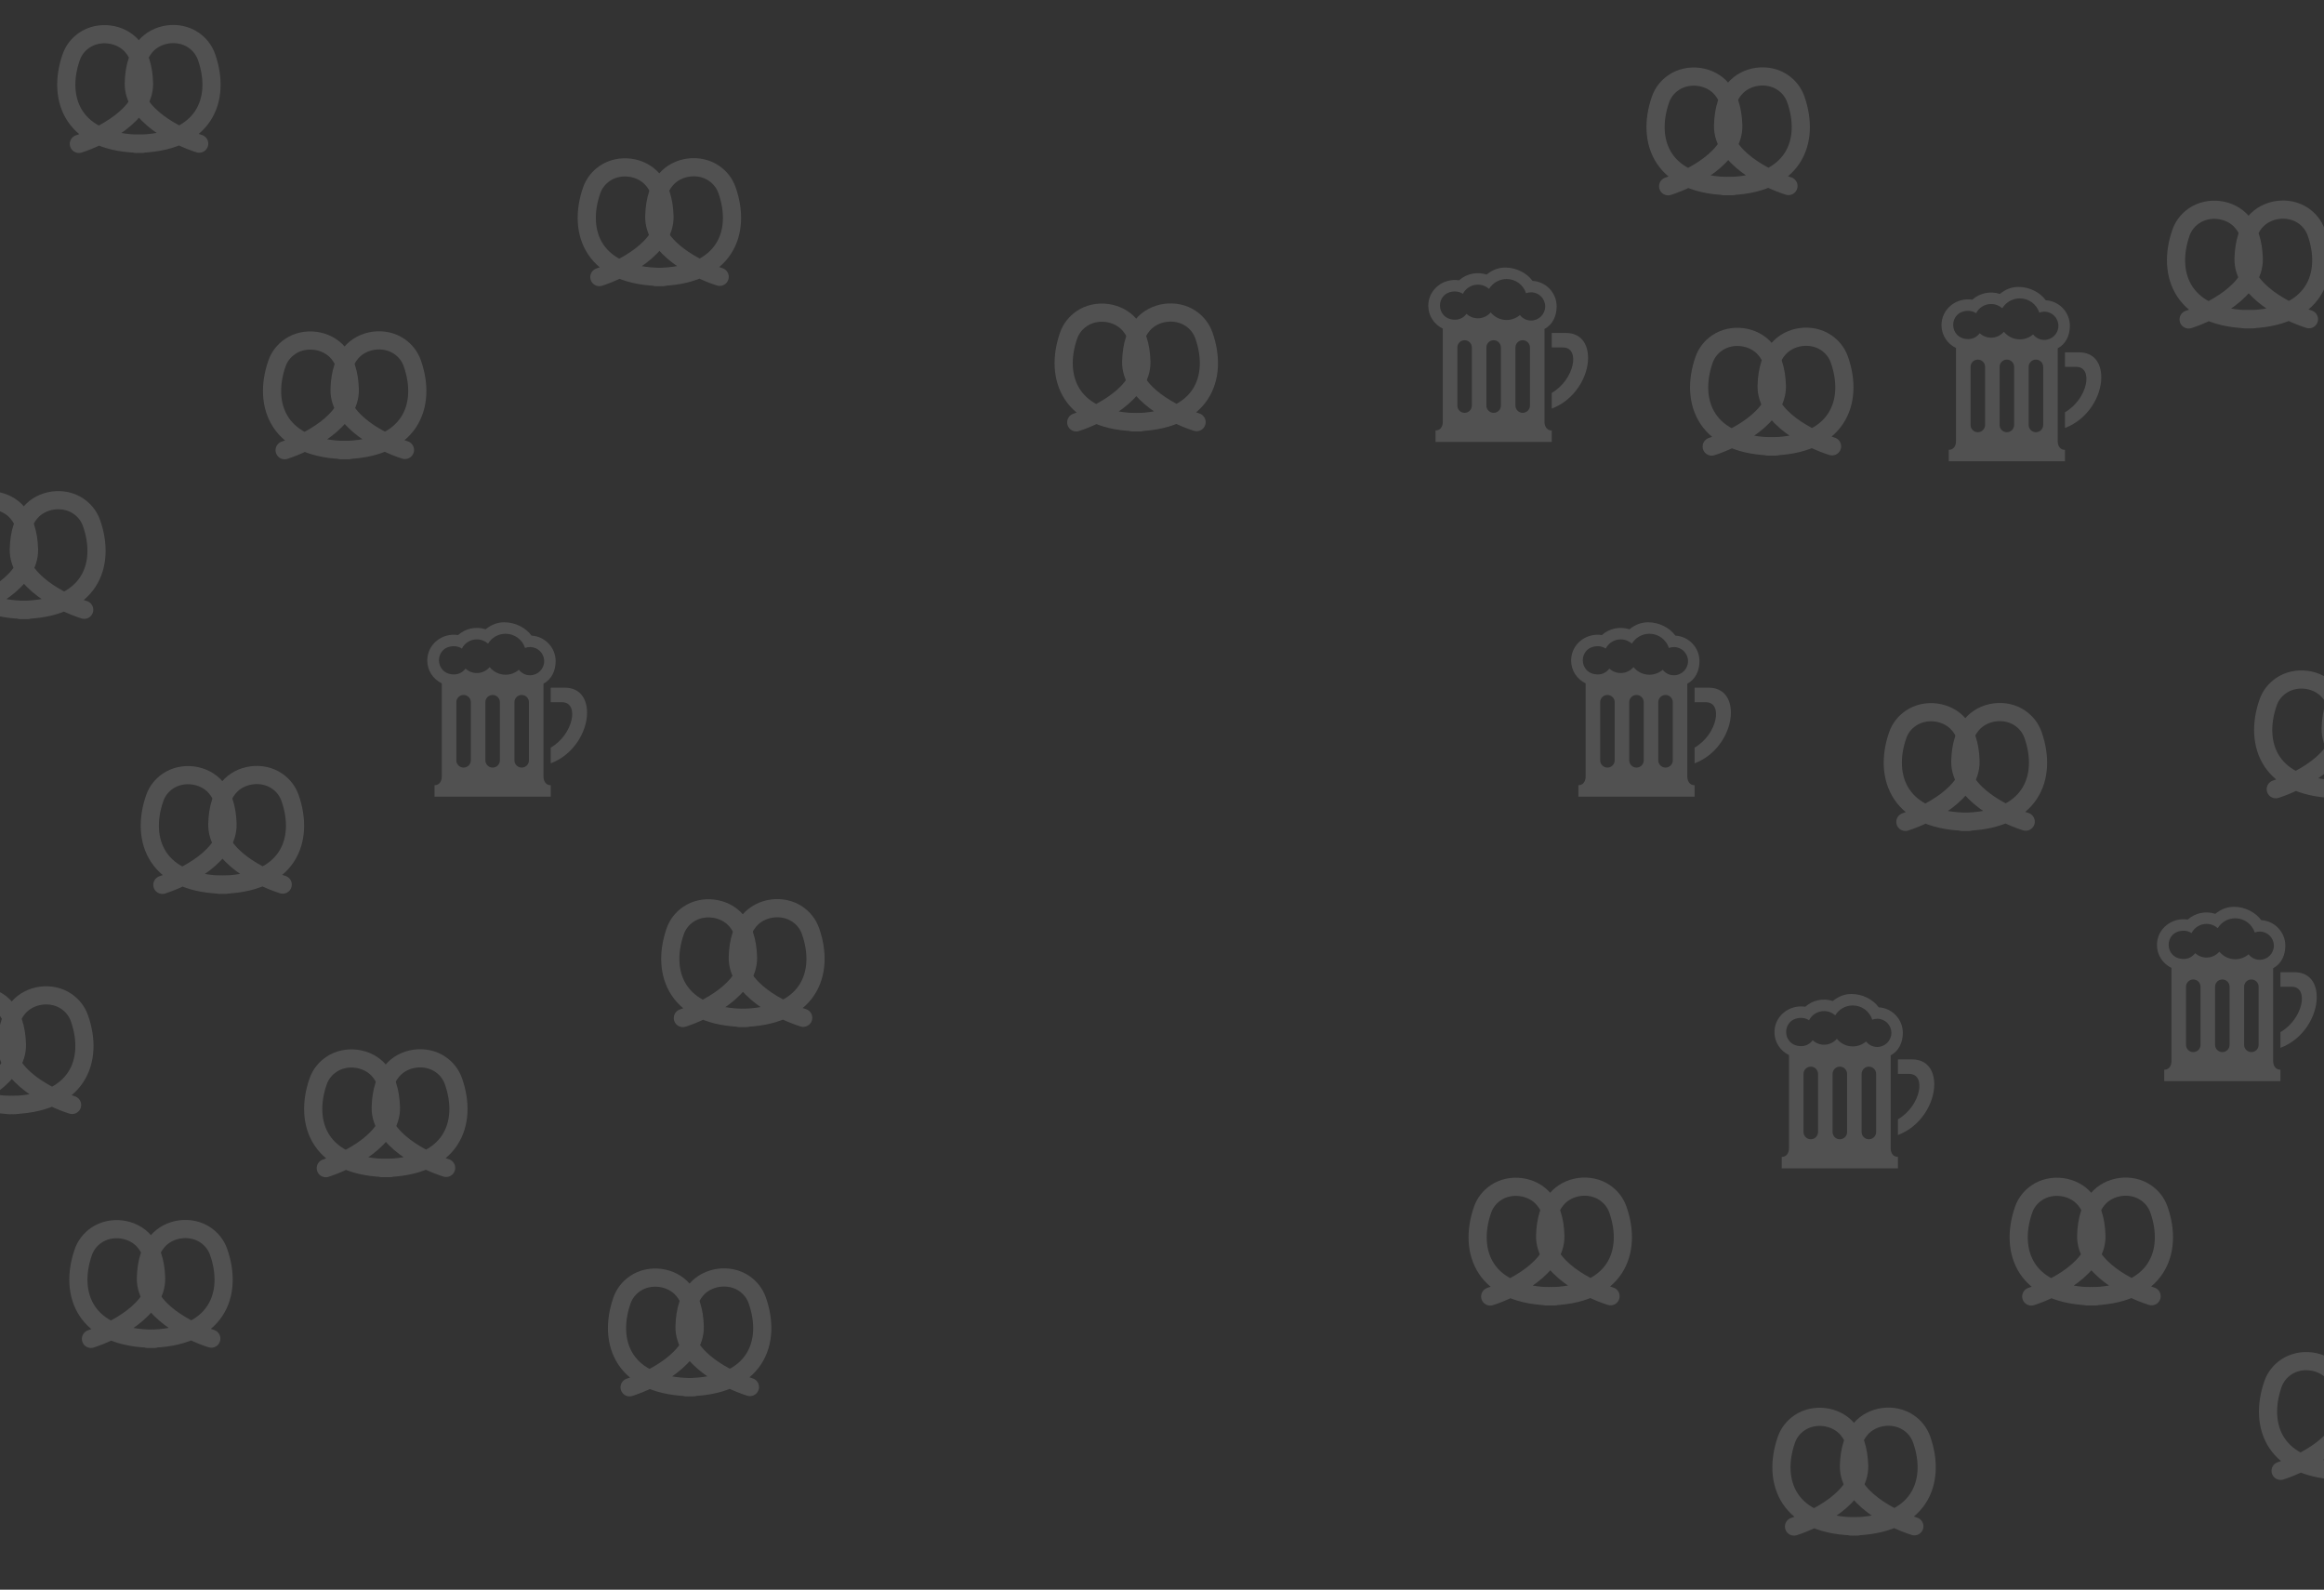 <svg width="1920" height="1313" viewBox="0 0 1920 1313" fill="none" xmlns="http://www.w3.org/2000/svg">
<rect x="0" y="0" width="1920" height="1313" fill="#333333" stroke="none"/>
<g opacity="0.15">
<path d="M1574.15 678.848C1592.42 673.026 1628.76 654.813 1627.97 628.537C1627.55 614.718 1623.96 605.157 1618.44 598.57C1608.91 587.213 1590.77 584.877 1578.56 593.28C1573.75 596.594 1569.9 601.249 1567.81 607.28C1555.84 641.701 1568.93 678.859 1626.88 678.739" stroke="white" stroke-width="15" stroke-linecap="round"/>
<path d="M1673.57 678.643C1655.27 672.897 1618.85 654.834 1619.54 628.555C1619.91 614.734 1623.45 605.158 1628.95 598.549C1638.43 587.152 1656.56 584.742 1668.8 593.094C1673.63 596.388 1677.49 601.028 1679.62 607.05C1691.72 641.421 1678.79 678.632 1620.84 678.752" stroke="white" stroke-width="15" stroke-linecap="round"/>
<path d="M1414.15 368.847C1432.42 363.025 1468.76 344.813 1467.97 318.537C1467.55 304.718 1463.96 295.156 1458.44 288.57C1448.91 277.212 1430.77 274.877 1418.56 283.28C1413.75 286.594 1409.9 291.249 1407.81 297.279C1395.84 331.7 1408.93 368.858 1466.88 368.739" stroke="white" stroke-width="15" stroke-linecap="round"/>
<path d="M1513.57 368.642C1495.27 362.896 1458.85 344.833 1459.54 318.554C1459.91 304.733 1463.45 295.157 1468.95 288.548C1478.43 277.151 1496.56 274.741 1508.8 283.094C1513.63 286.388 1517.49 291.027 1519.62 297.049C1531.72 331.42 1518.79 368.632 1460.84 368.751" stroke="white" stroke-width="15" stroke-linecap="round"/>
<path d="M235.152 371.847C253.423 366.025 289.765 347.813 288.967 321.537C288.547 307.718 284.961 298.156 279.438 291.57C269.914 280.212 251.773 277.877 239.562 286.28C234.747 289.594 230.904 294.249 228.807 300.279C216.84 334.7 229.931 371.858 287.877 371.739" stroke="white" stroke-width="15" stroke-linecap="round"/>
<path d="M334.566 371.642C316.271 365.896 279.855 347.833 280.544 321.554C280.907 307.733 284.454 298.157 289.949 291.548C299.427 280.151 317.558 277.741 329.803 286.094C334.632 289.388 338.494 294.027 340.616 300.049C352.724 334.42 339.787 371.632 281.84 371.751" stroke="white" stroke-width="15" stroke-linecap="round"/>
<path d="M269.152 964.848C287.423 959.026 323.765 940.813 322.967 914.537C322.547 900.718 318.961 891.157 313.438 884.57C303.914 873.213 285.773 870.877 273.562 879.28C268.747 882.594 264.904 887.249 262.807 893.28C250.84 927.701 263.931 964.859 321.877 964.739" stroke="white" stroke-width="15" stroke-linecap="round"/>
<path d="M368.566 964.643C350.271 958.897 313.855 940.834 314.544 914.555C314.907 900.734 318.454 891.158 323.949 884.549C333.427 873.152 351.558 870.742 363.803 879.094C368.632 882.388 372.494 887.028 374.616 893.05C386.724 927.421 373.787 964.632 315.84 964.752" stroke="white" stroke-width="15" stroke-linecap="round"/>
<path d="M75.152 1105.85C93.423 1100.03 129.765 1081.81 128.967 1055.54C128.547 1041.72 124.961 1032.16 119.438 1025.57C109.914 1014.21 91.773 1011.88 79.562 1020.28C74.747 1023.59 70.904 1028.25 68.807 1034.28C56.84 1068.7 69.931 1105.86 127.877 1105.74" stroke="white" stroke-width="15" stroke-linecap="round"/>
<path d="M174.566 1105.64C156.271 1099.9 119.855 1081.83 120.544 1055.55C120.907 1041.73 124.454 1032.16 129.949 1025.55C139.427 1014.15 157.558 1011.74 169.803 1020.09C174.632 1023.39 178.494 1028.03 180.616 1034.05C192.724 1068.42 179.787 1105.63 121.84 1105.75" stroke="white" stroke-width="15" stroke-linecap="round"/>
<path d="M520.152 1145.85C538.423 1140.03 574.765 1121.81 573.967 1095.54C573.547 1081.72 569.961 1072.16 564.438 1065.57C554.914 1054.21 536.773 1051.88 524.562 1060.28C519.747 1063.59 515.904 1068.25 513.807 1074.28C501.84 1108.7 514.931 1145.86 572.877 1145.74" stroke="white" stroke-width="15" stroke-linecap="round"/>
<path d="M619.566 1145.64C601.271 1139.9 564.855 1121.83 565.544 1095.55C565.907 1081.73 569.454 1072.16 574.949 1065.55C584.427 1054.15 602.558 1051.74 614.803 1060.09C619.632 1063.39 623.494 1068.03 625.616 1074.05C637.724 1108.42 624.787 1145.63 566.84 1145.75" stroke="white" stroke-width="15" stroke-linecap="round"/>
<path d="M1231.15 1070.85C1249.42 1065.03 1285.76 1046.81 1284.97 1020.54C1284.55 1006.72 1280.96 997.157 1275.44 990.57C1265.91 979.213 1247.77 976.877 1235.56 985.28C1230.75 988.594 1226.9 993.249 1224.81 999.28C1212.84 1033.7 1225.93 1070.86 1283.88 1070.74" stroke="white" stroke-width="15" stroke-linecap="round"/>
<path d="M1330.57 1070.64C1312.27 1064.9 1275.85 1046.83 1276.54 1020.55C1276.91 1006.73 1280.45 997.158 1285.95 990.549C1295.43 979.152 1313.56 976.742 1325.8 985.094C1330.63 988.388 1334.49 993.028 1336.62 999.05C1348.72 1033.42 1335.79 1070.63 1277.84 1070.75" stroke="white" stroke-width="15" stroke-linecap="round"/>
<path d="M889.152 348.848C907.423 343.026 943.765 324.813 942.967 298.537C942.547 284.718 938.961 275.157 933.438 268.57C923.914 257.212 905.773 254.877 893.562 263.28C888.747 266.594 884.904 271.249 882.807 277.28C870.84 311.7 883.931 348.858 941.877 348.739" stroke="white" stroke-width="15" stroke-linecap="round"/>
<path d="M988.566 348.643C970.271 342.896 933.855 324.833 934.544 298.554C934.907 284.734 938.454 275.157 943.949 268.549C953.427 257.152 971.558 254.741 983.803 263.094C988.632 266.388 992.494 271.027 994.616 277.049C1006.72 311.42 993.787 348.632 935.84 348.751" stroke="white" stroke-width="15" stroke-linecap="round"/>
<path d="M1678.15 1070.85C1696.42 1065.03 1732.76 1046.81 1731.97 1020.54C1731.55 1006.72 1727.96 997.157 1722.44 990.57C1712.91 979.213 1694.77 976.877 1682.56 985.28C1677.75 988.594 1673.9 993.249 1671.81 999.28C1659.84 1033.7 1672.93 1070.86 1730.88 1070.74" stroke="white" stroke-width="15" stroke-linecap="round"/>
<path d="M1777.57 1070.64C1759.27 1064.9 1722.85 1046.83 1723.54 1020.55C1723.91 1006.73 1727.45 997.158 1732.95 990.549C1742.43 979.152 1760.56 976.742 1772.8 985.094C1777.63 988.388 1781.49 993.028 1783.62 999.05C1795.72 1033.42 1782.79 1070.63 1724.84 1070.75" stroke="white" stroke-width="15" stroke-linecap="round"/>
<path d="M564.152 840.848C582.423 835.026 618.765 816.813 617.967 790.537C617.547 776.718 613.961 767.157 608.438 760.57C598.914 749.213 580.773 746.877 568.562 755.28C563.747 758.594 559.904 763.249 557.807 769.28C545.84 803.701 558.931 840.859 616.877 840.739" stroke="white" stroke-width="15" stroke-linecap="round"/>
<path d="M663.566 840.643C645.271 834.897 608.855 816.834 609.544 790.555C609.907 776.734 613.454 767.158 618.949 760.549C628.427 749.152 646.558 746.742 658.803 755.094C663.632 758.388 667.494 763.028 669.616 769.05C681.724 803.421 668.787 840.632 610.84 840.752" stroke="white" stroke-width="15" stroke-linecap="round"/>
<path d="M134.152 730.848C152.423 725.026 188.765 706.813 187.967 680.537C187.547 666.718 183.961 657.157 178.438 650.57C168.914 639.213 150.773 636.877 138.562 645.28C133.747 648.594 129.904 653.249 127.807 659.28C115.84 693.701 128.931 730.859 186.877 730.739" stroke="white" stroke-width="15" stroke-linecap="round"/>
<path d="M233.566 730.643C215.271 724.897 178.855 706.834 179.544 680.555C179.907 666.734 183.454 657.158 188.949 650.549C198.427 639.152 216.558 636.742 228.803 645.094C233.632 648.388 237.494 653.028 239.616 659.05C251.724 693.421 238.787 730.632 180.84 730.752" stroke="white" stroke-width="15" stroke-linecap="round"/>
<path d="M-29.848 503.847C-11.577 498.025 24.765 479.813 23.967 453.537C23.547 439.718 19.961 430.156 14.438 423.57C4.914 412.212 -13.227 409.877 -25.438 418.28C-30.253 421.594 -34.096 426.249 -36.193 432.279C-48.16 466.7 -35.069 503.858 22.877 503.739" stroke="white" stroke-width="15" stroke-linecap="round"/>
<path d="M69.566 503.642C51.271 497.896 14.855 479.833 15.544 453.554C15.907 439.733 19.454 430.157 24.949 423.548C34.426 412.151 52.558 409.741 64.803 418.094C69.632 421.388 73.494 426.027 75.616 432.049C87.724 466.42 74.787 503.632 16.84 503.751" stroke="white" stroke-width="15" stroke-linecap="round"/>
<path d="M495.152 228.848C513.423 223.026 549.765 204.813 548.967 178.537C548.547 164.718 544.961 155.157 539.438 148.571C529.914 137.213 511.773 134.877 499.562 143.28C494.747 146.594 490.904 151.249 488.807 157.28C476.84 191.701 489.931 228.859 547.877 228.739" stroke="white" stroke-width="15" stroke-linecap="round"/>
<path d="M594.566 228.643C576.271 222.897 539.855 204.834 540.544 178.555C540.907 164.734 544.454 155.158 549.949 148.549C559.427 137.152 577.558 134.742 589.803 143.094C594.632 146.388 598.494 151.028 600.616 157.05C612.724 191.421 599.787 228.632 541.84 228.752" stroke="white" stroke-width="15" stroke-linecap="round"/>
<path d="M65.152 118.847C83.423 113.025 119.765 94.812 118.967 68.537C118.547 54.718 114.961 45.156 109.438 38.57C99.914 27.212 81.773 24.877 69.562 33.28C64.747 36.594 60.904 41.249 58.807 47.279C46.84 81.7 59.931 118.858 117.877 118.739" stroke="white" stroke-width="15" stroke-linecap="round"/>
<path d="M164.566 118.642C146.271 112.896 109.855 94.833 110.544 68.554C110.907 54.733 114.454 45.157 119.949 38.548C129.427 27.151 147.558 24.741 159.803 33.094C164.632 36.388 168.494 41.027 170.616 47.049C182.724 81.42 169.787 118.632 111.84 118.751" stroke="white" stroke-width="15" stroke-linecap="round"/>
<path d="M1808.15 263.848C1826.42 258.026 1862.76 239.813 1861.97 213.537C1861.55 199.718 1857.96 190.157 1852.44 183.571C1842.91 172.213 1824.77 169.877 1812.56 178.28C1807.75 181.594 1803.9 186.249 1801.81 192.28C1789.84 226.701 1802.93 263.859 1860.88 263.739" stroke="white" stroke-width="15" stroke-linecap="round"/>
<path d="M1907.57 263.643C1889.27 257.897 1852.85 239.834 1853.54 213.555C1853.91 199.734 1857.45 190.158 1862.95 183.549C1872.43 172.152 1890.56 169.742 1902.8 178.094C1907.63 181.388 1911.49 186.028 1913.62 192.05C1925.72 226.421 1912.79 263.632 1854.84 263.752" stroke="white" stroke-width="15" stroke-linecap="round"/>
<path d="M1378.15 153.847C1396.42 148.025 1432.76 129.813 1431.97 103.537C1431.55 89.718 1427.96 80.156 1422.44 73.57C1412.91 62.212 1394.77 59.877 1382.56 68.28C1377.75 71.594 1373.9 76.249 1371.81 82.279C1359.84 116.7 1372.93 153.858 1430.88 153.739" stroke="white" stroke-width="15" stroke-linecap="round"/>
<path d="M1477.57 153.642C1459.27 147.896 1422.85 129.833 1423.54 103.554C1423.91 89.733 1427.45 80.157 1432.95 73.548C1442.43 62.151 1460.56 59.741 1472.8 68.094C1477.63 71.388 1481.49 76.027 1483.62 82.049C1495.72 116.42 1482.79 153.632 1424.84 153.751" stroke="white" stroke-width="15" stroke-linecap="round"/>
<path d="M1880.15 651.848C1898.42 646.026 1934.76 627.813 1933.97 601.537C1933.55 587.718 1929.96 578.157 1924.44 571.57C1914.91 560.213 1896.77 557.877 1884.56 566.28C1879.75 569.594 1875.9 574.249 1873.81 580.28C1861.84 614.701 1874.93 651.859 1932.88 651.739" stroke="white" stroke-width="15" stroke-linecap="round"/>
<path d="M1979.57 651.643C1961.27 645.897 1924.85 627.834 1925.54 601.555C1925.91 587.734 1929.45 578.158 1934.95 571.549C1944.43 560.152 1962.56 557.742 1974.8 566.094C1979.63 569.388 1983.49 574.028 1985.62 580.05C1997.72 614.421 1984.79 651.632 1926.84 651.752" stroke="white" stroke-width="15" stroke-linecap="round"/>
<path d="M-39.848 912.848C-21.577 907.026 14.764 888.813 13.967 862.538C13.547 848.719 9.961 839.157 4.438 832.571C-5.086 821.213 -23.227 818.878 -35.438 827.281C-40.253 830.595 -44.096 835.25 -46.193 841.28C-58.16 875.701 -45.069 912.859 12.877 912.74" stroke="white" stroke-width="15" stroke-linecap="round"/>
<path d="M59.566 912.644C41.271 906.897 4.855 888.834 5.544 862.555C5.907 848.734 9.454 839.158 14.949 832.549C24.427 821.153 42.558 818.742 54.803 827.095C59.632 830.389 63.494 835.028 65.616 841.05C77.724 875.421 64.787 912.633 6.84 912.752" stroke="white" stroke-width="15" stroke-linecap="round"/>
<path d="M1884.15 1214.85C1902.42 1209.03 1938.76 1190.81 1937.97 1164.54C1937.55 1150.72 1933.96 1141.16 1928.44 1134.57C1918.91 1123.21 1900.77 1120.88 1888.56 1129.28C1883.75 1132.59 1879.9 1137.25 1877.81 1143.28C1865.84 1177.7 1878.93 1214.86 1936.88 1214.74" stroke="white" stroke-width="15" stroke-linecap="round"/>
<path d="M1482.15 1260.85C1500.42 1255.03 1536.76 1236.81 1535.97 1210.54C1535.55 1196.72 1531.96 1187.16 1526.44 1180.57C1516.91 1169.21 1498.77 1166.88 1486.56 1175.28C1481.75 1178.59 1477.9 1183.25 1475.81 1189.28C1463.84 1223.7 1476.93 1260.86 1534.88 1260.74" stroke="white" stroke-width="15" stroke-linecap="round"/>
<path d="M1581.57 1260.64C1563.27 1254.9 1526.85 1236.83 1527.54 1210.56C1527.91 1196.73 1531.45 1187.16 1536.95 1180.55C1546.43 1169.15 1564.56 1166.74 1576.8 1175.09C1581.63 1178.39 1585.49 1183.03 1587.62 1189.05C1599.72 1223.42 1586.79 1260.63 1528.84 1260.75" stroke="white" stroke-width="15" stroke-linecap="round"/>
<path d="M1736 311.712C1736 326.946 1725.25 346.212 1706 353.49V340.53C1724.92 329.55 1729.81 303 1715.32 303H1706V291H1717.47C1730.34 291 1736 300.204 1736 311.712ZM1706 371.562V381H1610V371.562C1613.98 371.562 1616 368.328 1616 364.344V287.442C1608.91 284.028 1604 276.918 1604 268.542C1604 255 1616.5 245.484 1629.43 247.536C1635.71 241.926 1644.44 240.252 1652.2 242.784C1657 238.932 1661.86 237 1667.69 237C1676.8 237 1685.52 241.59 1690.12 248.004C1701.21 248.628 1710.04 257.85 1710.04 269.094C1710.04 277.14 1706.64 284.154 1699.99 287.718V364.35C1700 368.328 1702.02 371.562 1706 371.562ZM1640 303C1640 299.688 1637.32 297 1634 297C1630.68 297 1628 299.688 1628 303V351C1628 354.312 1630.68 357 1634 357C1637.32 357 1640 354.312 1640 351V303ZM1664 303C1664 299.688 1661.32 297 1658 297C1654.68 297 1652 299.688 1652 303V351C1652 354.312 1654.68 357 1658 357C1661.32 357 1664 354.312 1664 351V303ZM1688 303C1688 299.688 1685.32 297 1682 297C1678.68 297 1676 299.688 1676 303V351C1676 354.312 1678.68 357 1682 357C1685.32 357 1688 354.312 1688 351V303ZM1700.59 269.094C1700.59 262.65 1695.36 257.43 1688.92 257.43C1687.47 257.43 1686.07 257.7 1684.79 258.186C1682.6 251.382 1676.22 246.456 1668.68 246.456C1662.55 246.456 1657.17 249.72 1654.21 254.61C1651.75 252.42 1648.51 251.094 1644.96 251.094C1639.56 251.094 1634.87 254.184 1632.57 258.69C1630.72 257.454 1628.5 256.734 1626.12 256.734C1609.38 256.734 1609.58 280.068 1626.12 280.068C1630 280.068 1633.44 278.166 1635.56 275.244C1638.03 277.518 1641.34 278.91 1644.96 278.91C1649.2 278.91 1652.98 277.02 1655.54 274.032C1658.64 277.854 1663.38 280.302 1668.67 280.302C1672.88 280.302 1676.73 278.766 1679.69 276.228C1681.82 278.988 1685.16 280.764 1688.92 280.764C1695.36 280.758 1700.59 275.532 1700.59 269.094Z" fill="white"/>
<g clip-path="url(#clip0_138_926)">
<path d="M1312 295.711C1312 310.945 1301.25 330.211 1282 337.489V324.529C1300.92 313.549 1305.81 286.999 1291.32 286.999H1282V274.999H1293.47C1306.34 274.999 1312 284.203 1312 295.711ZM1282 355.561V364.999H1186V355.561C1189.98 355.561 1192 352.327 1192 348.343V271.441C1184.91 268.027 1180 260.917 1180 252.541C1180 238.999 1192.5 229.483 1205.43 231.535C1211.71 225.925 1220.44 224.251 1228.2 226.783C1233 222.931 1237.86 220.999 1243.69 220.999C1252.8 220.999 1261.52 225.589 1266.12 232.003C1277.21 232.627 1286.04 241.849 1286.04 253.093C1286.04 261.139 1282.64 268.153 1275.99 271.717V348.349C1276 352.327 1278.02 355.561 1282 355.561ZM1216 286.999C1216 283.687 1213.32 280.999 1210 280.999C1206.68 280.999 1204 283.687 1204 286.999V334.999C1204 338.311 1206.68 340.999 1210 340.999C1213.32 340.999 1216 338.311 1216 334.999V286.999ZM1240 286.999C1240 283.687 1237.32 280.999 1234 280.999C1230.68 280.999 1228 283.687 1228 286.999V334.999C1228 338.311 1230.68 340.999 1234 340.999C1237.32 340.999 1240 338.311 1240 334.999V286.999ZM1264 286.999C1264 283.687 1261.32 280.999 1258 280.999C1254.68 280.999 1252 283.687 1252 286.999V334.999C1252 338.311 1254.68 340.999 1258 340.999C1261.32 340.999 1264 338.311 1264 334.999V286.999ZM1276.59 253.093C1276.59 246.649 1271.36 241.429 1264.92 241.429C1263.47 241.429 1262.07 241.699 1260.79 242.185C1258.6 235.381 1252.22 230.455 1244.68 230.455C1238.55 230.455 1233.17 233.719 1230.21 238.609C1227.75 236.419 1224.51 235.093 1220.96 235.093C1215.56 235.093 1210.87 238.183 1208.57 242.689C1206.72 241.453 1204.5 240.733 1202.12 240.733C1185.38 240.733 1185.58 264.067 1202.12 264.067C1206 264.067 1209.44 262.165 1211.56 259.243C1214.03 261.517 1217.34 262.909 1220.96 262.909C1225.2 262.909 1228.98 261.019 1231.54 258.031C1234.64 261.853 1239.38 264.301 1244.67 264.301C1248.88 264.301 1252.73 262.765 1255.69 260.227C1257.82 262.987 1261.16 264.763 1264.92 264.763C1271.36 264.757 1276.59 259.531 1276.59 253.093Z" fill="white"/>
</g>
<g clip-path="url(#clip1_138_926)">
<path d="M1598 895.712C1598 910.946 1587.25 930.212 1568 937.49V924.53C1586.92 913.55 1591.81 887 1577.32 887H1568V875H1579.47C1592.34 875 1598 884.204 1598 895.712ZM1568 955.562V965H1472V955.562C1475.98 955.562 1478 952.328 1478 948.344V871.442C1470.91 868.028 1466 860.918 1466 852.542C1466 839 1478.5 829.484 1491.43 831.536C1497.71 825.926 1506.44 824.252 1514.2 826.784C1519 822.932 1523.86 821 1529.69 821C1538.8 821 1547.52 825.59 1552.12 832.004C1563.21 832.628 1572.04 841.85 1572.04 853.094C1572.04 861.14 1568.64 868.154 1561.99 871.718V948.35C1562 952.328 1564.02 955.562 1568 955.562ZM1502 887C1502 883.688 1499.32 881 1496 881C1492.68 881 1490 883.688 1490 887V935C1490 938.312 1492.68 941 1496 941C1499.32 941 1502 938.312 1502 935V887ZM1526 887C1526 883.688 1523.32 881 1520 881C1516.68 881 1514 883.688 1514 887V935C1514 938.312 1516.68 941 1520 941C1523.32 941 1526 938.312 1526 935V887ZM1550 887C1550 883.688 1547.32 881 1544 881C1540.68 881 1538 883.688 1538 887V935C1538 938.312 1540.68 941 1544 941C1547.32 941 1550 938.312 1550 935V887ZM1562.59 853.094C1562.59 846.65 1557.36 841.43 1550.92 841.43C1549.47 841.43 1548.07 841.7 1546.79 842.186C1544.6 835.382 1538.22 830.456 1530.68 830.456C1524.55 830.456 1519.17 833.72 1516.21 838.61C1513.75 836.42 1510.51 835.094 1506.96 835.094C1501.56 835.094 1496.87 838.184 1494.57 842.69C1492.72 841.454 1490.5 840.734 1488.12 840.734C1471.38 840.734 1471.58 864.068 1488.12 864.068C1492 864.068 1495.44 862.166 1497.56 859.244C1500.03 861.518 1503.34 862.91 1506.96 862.91C1511.2 862.91 1514.98 861.02 1517.54 858.032C1520.64 861.854 1525.38 864.302 1530.67 864.302C1534.88 864.302 1538.73 862.766 1541.69 860.228C1543.82 862.988 1547.16 864.764 1550.92 864.764C1557.36 864.758 1562.59 859.532 1562.59 853.094Z" fill="white"/>
</g>
<g clip-path="url(#clip2_138_926)">
<path d="M485 588.712C485 603.946 474.254 623.212 455 630.49V617.53C473.924 606.55 478.814 580 464.318 580H455V568H466.472C479.336 568 485 577.204 485 588.712ZM455 648.562V658H359V648.562C362.984 648.562 365 645.328 365 641.344V564.442C357.914 561.028 353 553.918 353 545.542C353 532 365.504 522.484 378.428 524.536C384.71 518.926 393.44 517.252 401.198 519.784C406.004 515.932 410.864 514 416.69 514C425.798 514 434.516 518.59 439.118 525.004C450.206 525.628 459.038 534.85 459.038 546.094C459.038 554.14 455.636 561.154 448.994 564.718V641.35C449 645.328 451.016 648.562 455 648.562ZM389 580C389 576.688 386.318 574 383 574C379.682 574 377 576.688 377 580V628C377 631.312 379.682 634 383 634C386.318 634 389 631.312 389 628V580ZM413 580C413 576.688 410.318 574 407 574C403.682 574 401 576.688 401 580V628C401 631.312 403.682 634 407 634C410.318 634 413 631.312 413 628V580ZM437 580C437 576.688 434.318 574 431 574C427.682 574 425 576.688 425 580V628C425 631.312 427.682 634 431 634C434.318 634 437 631.312 437 628V580ZM449.588 546.094C449.588 539.65 444.362 534.43 437.924 534.43C436.466 534.43 435.068 534.7 433.79 535.186C431.6 528.382 425.216 523.456 417.68 523.456C411.554 523.456 406.172 526.72 403.208 531.61C400.748 529.42 397.508 528.094 393.962 528.094C388.556 528.094 383.87 531.184 381.572 535.69C379.724 534.454 377.504 533.734 375.116 533.734C358.376 533.734 358.58 557.068 375.116 557.068C378.998 557.068 382.442 555.166 384.56 552.244C387.032 554.518 390.338 555.91 393.962 555.91C398.198 555.91 401.984 554.02 404.54 551.032C407.642 554.854 412.376 557.302 417.674 557.302C421.88 557.302 425.726 555.766 428.69 553.228C430.82 555.988 434.162 557.764 437.918 557.764C444.362 557.758 449.588 552.532 449.588 546.094Z" fill="white"/>
</g>
<g clip-path="url(#clip3_138_926)">
<path d="M1430 588.712C1430 603.946 1419.25 623.212 1400 630.49V617.53C1418.92 606.55 1423.81 580 1409.32 580H1400V568H1411.47C1424.34 568 1430 577.204 1430 588.712ZM1400 648.562V658H1304V648.562C1307.98 648.562 1310 645.328 1310 641.344V564.442C1302.91 561.028 1298 553.918 1298 545.542C1298 532 1310.5 522.484 1323.43 524.536C1329.71 518.926 1338.44 517.252 1346.2 519.784C1351 515.932 1355.86 514 1361.69 514C1370.8 514 1379.52 518.59 1384.12 525.004C1395.21 525.628 1404.04 534.85 1404.04 546.094C1404.04 554.14 1400.64 561.154 1393.99 564.718V641.35C1394 645.328 1396.02 648.562 1400 648.562ZM1334 580C1334 576.688 1331.32 574 1328 574C1324.68 574 1322 576.688 1322 580V628C1322 631.312 1324.68 634 1328 634C1331.32 634 1334 631.312 1334 628V580ZM1358 580C1358 576.688 1355.32 574 1352 574C1348.68 574 1346 576.688 1346 580V628C1346 631.312 1348.68 634 1352 634C1355.32 634 1358 631.312 1358 628V580ZM1382 580C1382 576.688 1379.32 574 1376 574C1372.68 574 1370 576.688 1370 580V628C1370 631.312 1372.68 634 1376 634C1379.32 634 1382 631.312 1382 628V580ZM1394.59 546.094C1394.59 539.65 1389.36 534.43 1382.92 534.43C1381.47 534.43 1380.07 534.7 1378.79 535.186C1376.6 528.382 1370.22 523.456 1362.68 523.456C1356.55 523.456 1351.17 526.72 1348.21 531.61C1345.75 529.42 1342.51 528.094 1338.96 528.094C1333.56 528.094 1328.87 531.184 1326.57 535.69C1324.72 534.454 1322.5 533.734 1320.12 533.734C1303.38 533.734 1303.58 557.068 1320.12 557.068C1324 557.068 1327.44 555.166 1329.56 552.244C1332.03 554.518 1335.34 555.91 1338.96 555.91C1343.2 555.91 1346.98 554.02 1349.54 551.032C1352.64 554.854 1357.38 557.302 1362.67 557.302C1366.88 557.302 1370.73 555.766 1373.69 553.228C1375.82 555.988 1379.16 557.764 1382.92 557.764C1389.36 557.758 1394.59 552.532 1394.59 546.094Z" fill="white"/>
</g>
<g clip-path="url(#clip4_138_926)">
<path d="M1914 823.712C1914 838.946 1903.25 858.212 1884 865.49V852.53C1902.92 841.55 1907.81 815 1893.32 815H1884V803H1895.47C1908.34 803 1914 812.204 1914 823.712ZM1884 883.562V893H1788V883.562C1791.98 883.562 1794 880.328 1794 876.344V799.442C1786.91 796.028 1782 788.918 1782 780.542C1782 767 1794.5 757.484 1807.43 759.536C1813.71 753.926 1822.44 752.252 1830.2 754.784C1835 750.932 1839.86 749 1845.69 749C1854.8 749 1863.52 753.59 1868.12 760.004C1879.21 760.628 1888.04 769.85 1888.04 781.094C1888.04 789.14 1884.64 796.154 1877.99 799.718V876.35C1878 880.328 1880.02 883.562 1884 883.562ZM1818 815C1818 811.688 1815.32 809 1812 809C1808.68 809 1806 811.688 1806 815V863C1806 866.312 1808.68 869 1812 869C1815.32 869 1818 866.312 1818 863V815ZM1842 815C1842 811.688 1839.32 809 1836 809C1832.68 809 1830 811.688 1830 815V863C1830 866.312 1832.68 869 1836 869C1839.32 869 1842 866.312 1842 863V815ZM1866 815C1866 811.688 1863.32 809 1860 809C1856.68 809 1854 811.688 1854 815V863C1854 866.312 1856.68 869 1860 869C1863.32 869 1866 866.312 1866 863V815ZM1878.59 781.094C1878.59 774.65 1873.36 769.43 1866.92 769.43C1865.47 769.43 1864.07 769.7 1862.79 770.186C1860.6 763.382 1854.22 758.456 1846.68 758.456C1840.55 758.456 1835.17 761.72 1832.21 766.61C1829.75 764.42 1826.51 763.094 1822.96 763.094C1817.56 763.094 1812.87 766.184 1810.57 770.69C1808.72 769.454 1806.5 768.734 1804.12 768.734C1787.38 768.734 1787.58 792.068 1804.12 792.068C1808 792.068 1811.44 790.166 1813.56 787.244C1816.03 789.518 1819.34 790.91 1822.96 790.91C1827.2 790.91 1830.98 789.02 1833.54 786.032C1836.64 789.854 1841.38 792.302 1846.67 792.302C1850.88 792.302 1854.73 790.766 1857.69 788.228C1859.82 790.988 1863.16 792.764 1866.92 792.764C1873.36 792.758 1878.59 787.532 1878.59 781.094Z" fill="white"/>
</g>
</g>
<defs>
<clipPath id="clip0_138_926">
<rect width="144" height="144" fill="white" transform="translate(1174 220.999)"/>
</clipPath>
<clipPath id="clip1_138_926">
<rect width="144" height="144" fill="white" transform="translate(1460 821)"/>
</clipPath>
<clipPath id="clip2_138_926">
<rect width="144" height="144" fill="white" transform="translate(347 514)"/>
</clipPath>
<clipPath id="clip3_138_926">
<rect width="144" height="144" fill="white" transform="translate(1292 514)"/>
</clipPath>
<clipPath id="clip4_138_926">
<rect width="144" height="144" fill="white" transform="translate(1776 749)"/>
</clipPath>
</defs>
</svg>
